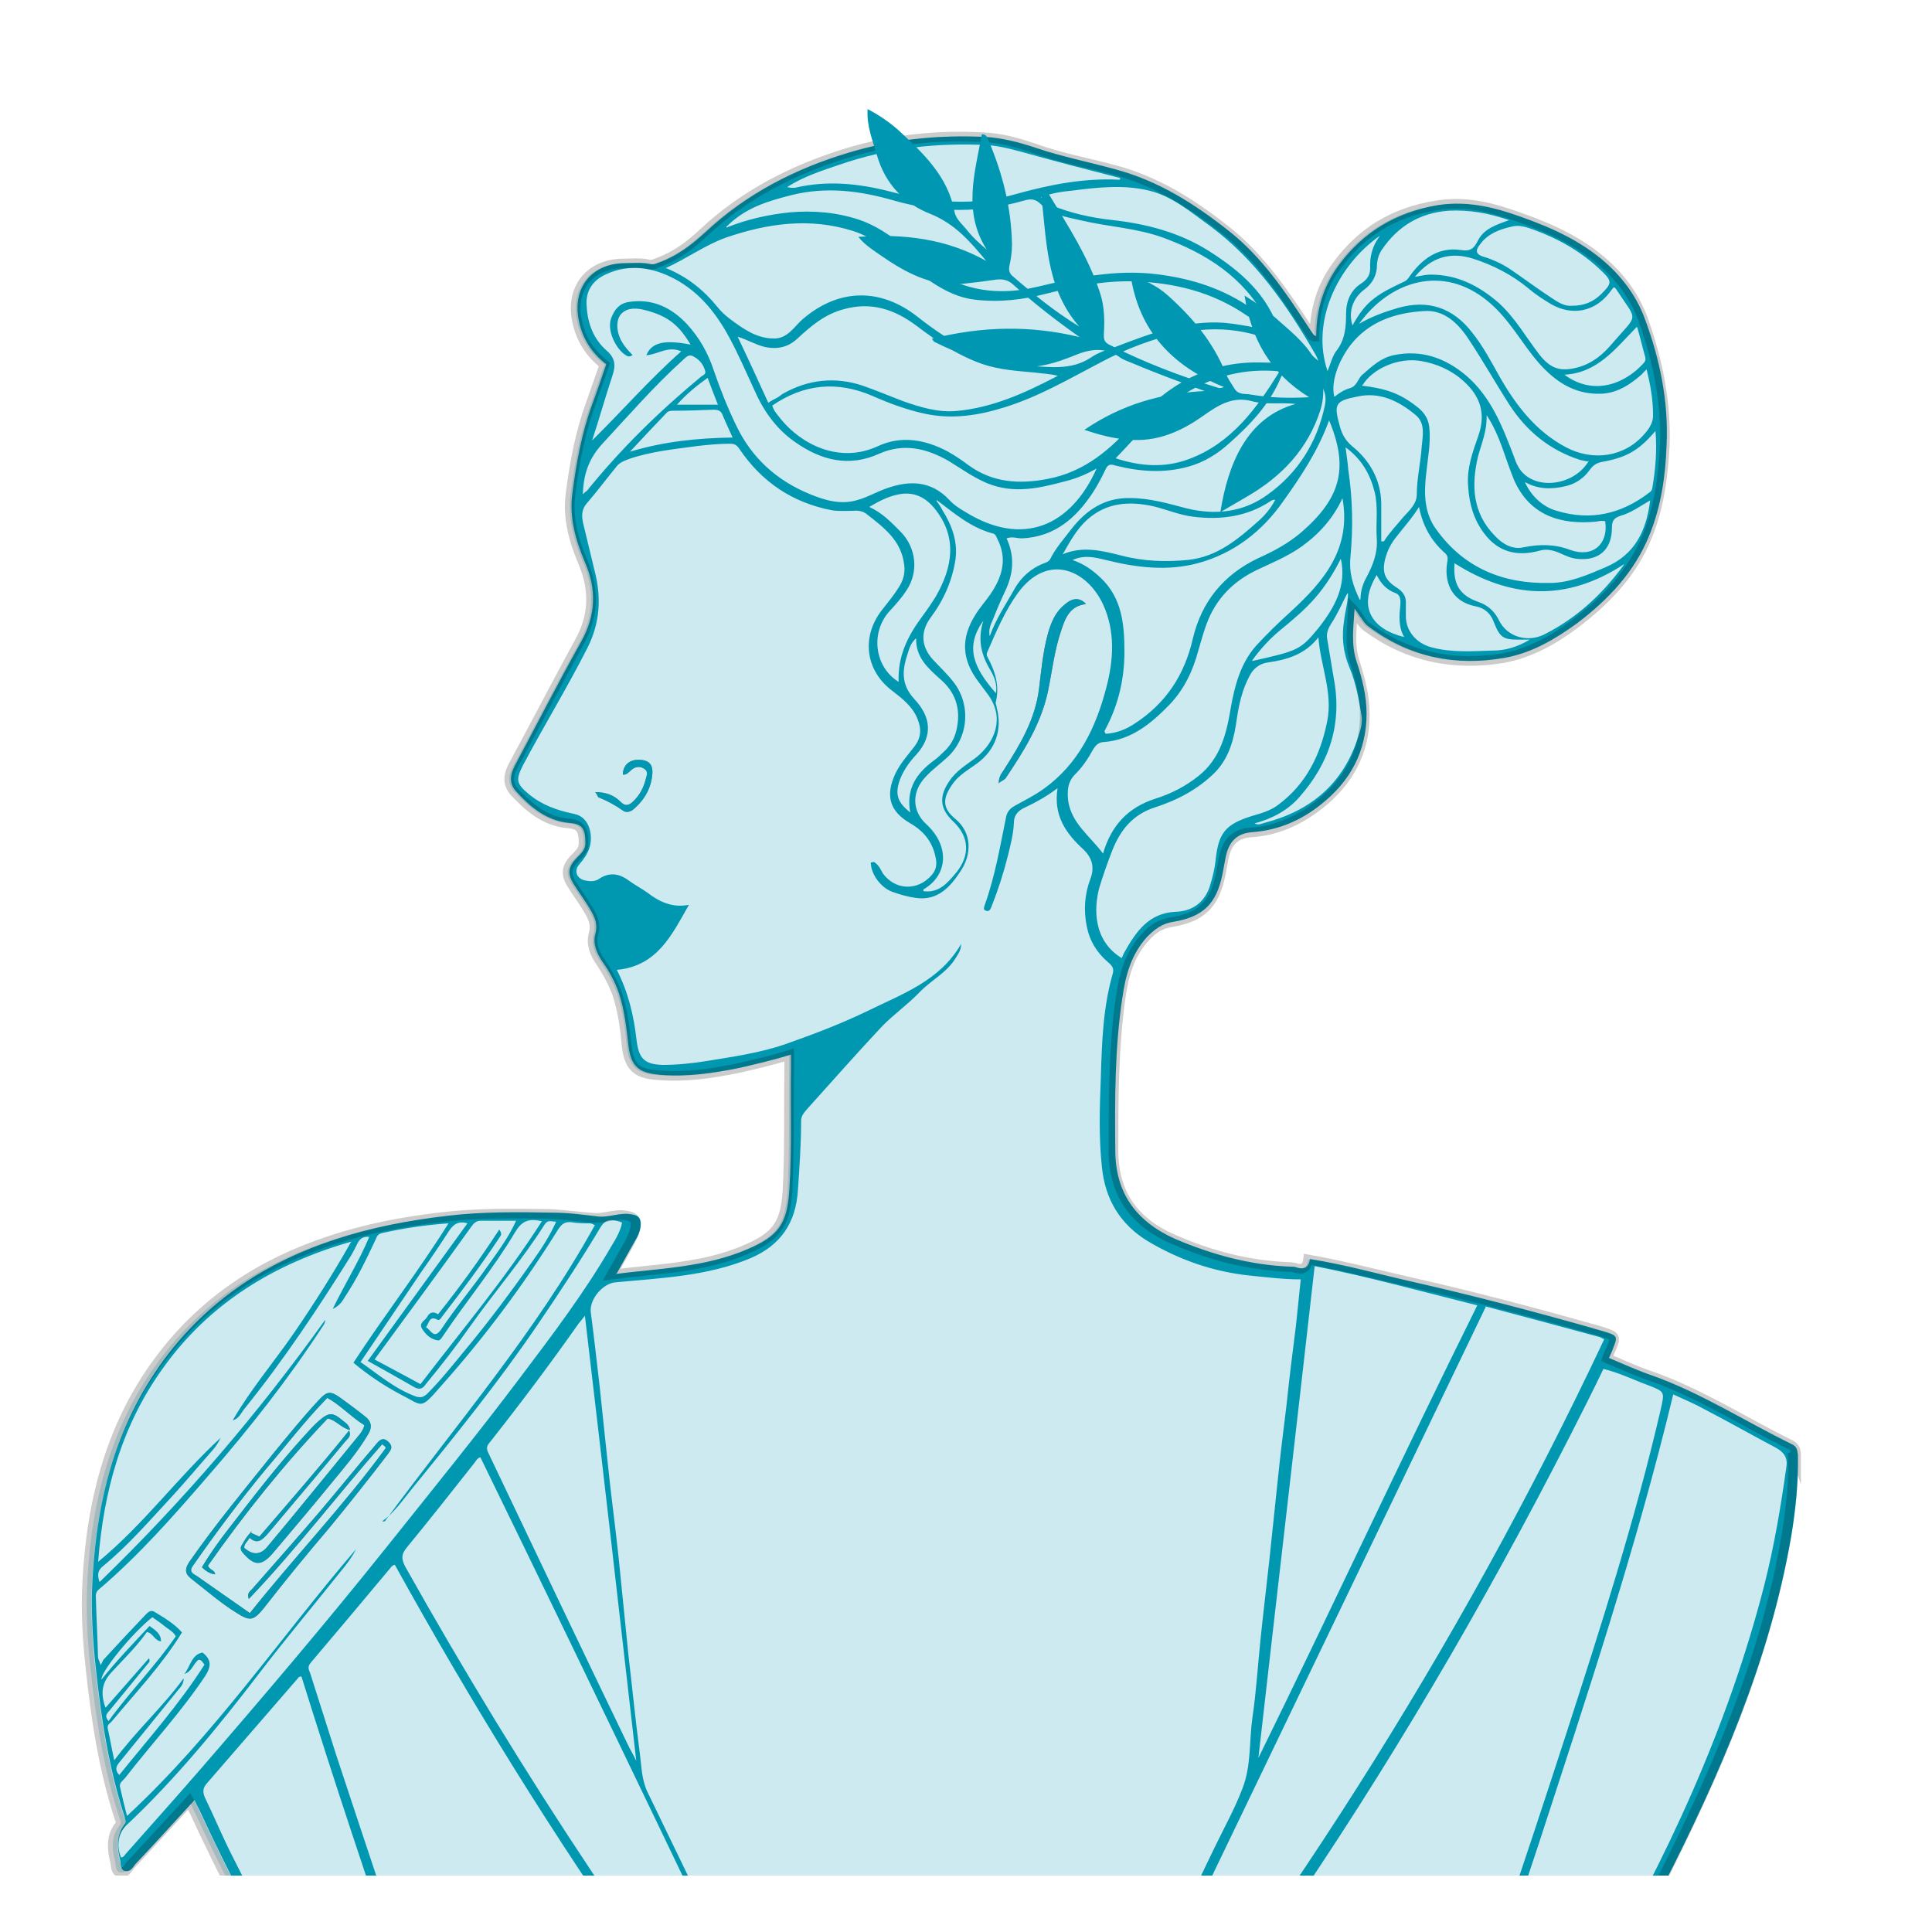 <?xml version="1.0" encoding="UTF-8"?>
<svg id="OBJECTS" xmlns="http://www.w3.org/2000/svg" xmlns:xlink="http://www.w3.org/1999/xlink" viewBox="0 0 150 150">
  <defs>
    <style>
      .cls-1 {
        fill: #8e7a64;
      }

      .cls-2 {
        fill: none;
      }

      .cls-3 {
        isolation: isolate;
        opacity: .2;
        stroke: #000;
        stroke-miterlimit: 10;
        stroke-width: .75px;
      }

      .cls-3, .cls-4 {
        fill: #0097b2;
      }

      .cls-5 {
        clip-path: url(#clippath);
      }
    </style>
    <clipPath id="clippath">
      <rect class="cls-2" x="3.17" y="4.38" width="140.46" height="141.24"/>
    </clipPath>
  </defs>
  <g class="cls-5">
    <g>
      <path class="cls-4" d="M47.63,98.93c3.56-.46,7.09-.51,10.43-1.95,2.38-1.02,3.05-1.95,3.22-4.54.21-3.14.08-6.32.13-9.46v-1.1c-1.36.42-2.67.72-3.95,1.02-2.04.42-4.12.72-6.2.55-1.44-.13-2.25-.46-2.46-2.21-.17-1.4-.3-2.8-.76-4.16-.3-.89-.76-1.7-1.27-2.42-.46-.68-.76-1.4-.55-2.16.25-.89-.17-1.53-.59-2.21-.34-.55-.72-1.06-1.06-1.61-.55-.85-.46-1.4.25-2.12.3-.3.63-.59.63-1.1,0-1.15-.25-1.49-1.27-1.57-1.74-.17-3.01-1.23-4.12-2.46-.55-.63-.46-1.27-.08-2,1.7-3.18,3.35-6.41,5.13-9.59,1.15-2.04,1.23-4.08.3-6.2-.72-1.7-1.23-3.48-.97-5.34.3-2.33.72-4.67,1.53-6.88.38-1.02.72-2.04,1.1-3.14-1.1-.85-1.83-1.95-2.12-3.35-.55-2.5.93-4.46,3.52-4.5.68,0,1.4-.08,2.08.08.25.04.46-.08.72-.17,1.36-.51,2.46-1.36,3.52-2.33,3.18-2.97,6.96-4.92,11.08-6.15,3.48-1.06,7.04-1.4,10.65-1.23,1.32.08,2.63.42,3.91.85,2,.68,4.12,1.1,6.15,1.66,3.35.89,6.15,2.67,8.83,4.79,2.59,2.04,4.37,4.71,6.15,7.42.13.21.3.46.46.68,0,0,.08,0,.17.08,0-2.04.55-3.86,1.74-5.51,1.91-2.59,4.46-4.12,7.68-4.67,1.91-.3,3.73,0,5.56.59,2.55.85,5.01,1.83,7.13,3.56,1.53,1.27,2.71,2.8,3.39,4.63,1.19,3.18,1.87,6.49,1.7,9.89-.08,2.33-.42,4.71-1.32,6.92-1.15,2.88-3.22,5.05-5.64,6.88-1.7,1.23-3.48,2.29-5.6,2.67-3.82.68-7.38-.04-10.56-2.42-.25-.17-.42-.42-.59-.68-.17-.21-.3-.46-.51-.72-.08,1.4-.3,2.76.17,4.16.42,1.27.76,2.63.76,3.99,0,2.93-1.27,5.26-3.52,7.04-1.53,1.23-3.26,2-5.3,2.16-1.23.08-1.87.72-2.12,1.95-.08.42-.17.89-.25,1.32-.46,2.29-1.49,3.31-3.78,3.69-.89.13-1.49.59-2.08,1.19-1.23,1.36-1.66,2.97-1.91,4.71-.59,3.91-.59,7.85-.55,11.84,0,3.26,1.57,5.51,4.63,6.88,2.88,1.23,5.85,2.04,8.96,2.16.13,0,.3,0,.42.04.59.21,1.02.08,1.1-.63,2.67.42,5.26,1.15,7.85,1.74,4.71,1.06,9.38,2.29,14.05,3.61.38.13.76.21,1.15.34.8.25.85.38.51,1.19-.08.25-.21.51-.34.8,1.1.46,2.21.97,3.35,1.36,3.82,1.36,7.21,3.56,10.86,5.34.38.17.42.46.46.85.04,2.08-.17,4.16-.51,6.24-1.66,9.67-5.56,18.59-9.97,27.24-6.07,11.92-13.49,23-22.1,33.27-6.41,7.64-13.28,14.81-21.3,20.79-3.48,2.59-7.13,4.96-11.12,6.79-.59.25-1.1.3-1.7,0-4.63-2.12-8.83-4.96-12.81-8.1-5.26-4.16-10.01-8.78-14.51-13.71-5.18-5.68-10.01-11.63-14.43-17.95-5.98-8.57-11.29-17.52-15.66-27.03-.13-.25-.25-.46-.38-.76-1.57,1.7-3.05,3.35-4.58,4.96-.21.25-.38.63-.8.55-.38-.08-.34-.51-.38-.8-.25-.97-.34-1.95.34-2.84.17-.21,0-.38,0-.55-1.23-3.78-1.83-7.68-2.25-11.63-.25-2.29-.38-4.58-.25-6.83.34-6.37,1.91-12.35,5.9-17.52,3.35-4.33,7.76-7.17,12.94-8.87,2.8-.93,5.73-1.49,8.66-1.83,2.76-.34,5.56-.3,8.32-.25,1.15,0,2.33.17,3.48.3.85.08,1.66-.34,2.55-.17.55.08.72.3.72.76s-.21.93-.46,1.32c-.46.8-.93,1.66-1.4,2.5l-.21.08-.04.02ZM67.87,66.93c.38.25.51.59.68.89.97,1.32,2.71,1.36,3.78.13.3-.34.42-.72.34-1.23-.21-1.27-.89-2.16-2-2.8-1.61-.93-1.95-2.16-1.15-3.86.38-.8.97-1.44,1.49-2.12.51-.68.55-1.36.21-2.16-.38-.93-1.15-1.53-1.91-2.12-2.12-1.57-2.46-4.2-.85-6.28.46-.59.93-1.15,1.32-1.78.34-.51.51-1.1.42-1.74-.21-1.91-1.61-2.93-2.97-3.99-.3-.21-.68-.25-1.06-.21-.51,0-1.06.04-1.57-.04-3.09-.59-5.47-2.21-7.21-4.79-.21-.3-.38-.38-.72-.38-.8,0-1.66.08-2.46.17-1.83.25-3.65.42-5.39,1.02-.34.13-.68.25-.93.55-.76.93-1.49,1.91-2.29,2.84-.42.46-.46.93-.34,1.53.3,1.23.59,2.46.89,3.69.55,2.08.46,4.08-.55,6.07-1.57,3.09-3.39,6.07-5.01,9.12-.55,1.1-.51,1.4.46,2.21,1.02.85,2.21,1.27,3.48,1.53.68.13,1.1.59,1.27,1.27.25,1.06-.13,1.87-.8,2.63-.46.51-.25,1.1.38,1.27.38.08.8.13,1.15-.13.85-.55,1.61-.38,2.38.21.42.3.89.55,1.32.85.93.72,1.95,1.23,3.26.97-1.32,2.29-2.42,4.75-5.6,5.05.89,1.74,1.32,3.56,1.53,5.43.17,1.44.59,1.91,2.04,1.95,1.15,0,2.29-.13,3.39-.3,2.08-.34,4.16-.63,6.15-1.32,2.16-.76,4.29-1.57,6.32-2.55,2.67-1.32,5.64-2.33,7.3-5.22,0,.51-.25.8-.46,1.15-.68,1.1-1.87,1.66-2.76,2.59-.93.97-2.04,1.74-2.97,2.71-1.95,2.08-3.86,4.25-5.77,6.37-.21.25-.46.51-.46.89,0,1.83-.13,3.61-.25,5.43-.17,2.5-1.32,4.25-3.69,5.26-3.35,1.4-6.92,1.53-10.48,1.87-.97.08-2.04,1.32-1.91,2.33.25,1.91.46,3.78.68,5.68.21,2,.42,3.99.63,5.98.25,2.46.59,4.92.85,7.38.25,2.5.51,5.01.76,7.55.3,2.55.55,5.13.89,7.68.13.97.13,2,.59,2.97,4.75,9.8,9.46,19.6,14.17,29.36,1.19,2.42,2.12,4.96,4.12,6.92,1.66,1.61,3.18,3.44,4.79,5.22,1.7-1.87,3.35-3.65,4.96-5.47.59-.68,1.32-1.32,1.74-2.12.72-1.23,1.23-2.59,1.87-3.86,4.16-8.61,8.27-17.23,12.43-25.84.72-1.49,1.53-2.93,2.12-4.5.68-1.74.51-3.61.76-5.43.3-2,.42-4.03.63-6.07s.46-4.08.68-6.11c.21-2,.42-3.99.63-5.98.21-2.08.46-4.12.72-6.2.21-2.04.46-4.03.72-6.07.13-1.19.25-2.42.38-3.65-1.4,0-2.67-.17-3.99-.3-2.84-.3-5.47-1.23-7.89-2.67-2.16-1.32-3.31-3.26-3.56-5.77-.25-2.33-.17-4.67-.08-7,.08-2.67.17-5.39.93-8.02.08-.34,0-.51-.25-.76-.76-.63-1.36-1.4-1.66-2.42-.38-1.4-.34-2.8.17-4.16.34-.89.13-1.61-.51-2.25-1.4-1.27-2.38-2.67-2.04-4.79-.89.68-1.78,1.15-2.67,1.57-.46.25-.72.59-.72,1.1-.04.89-.25,1.7-.46,2.55-.34,1.36-.76,2.67-1.27,3.95-.08.21-.17.46-.46.34-.21-.08-.13-.25-.08-.42.8-2.21,1.19-4.54,1.66-6.83.08-.42.3-.68.68-.89.76-.42,1.53-.8,2.25-1.32,2.67-1.91,4.03-4.71,4.84-7.8.59-2.21.72-4.46-.25-6.54-1.23-2.63-4.25-4.03-6.58-.89-1.02,1.4-1.7,3.01-2.38,4.58-.08.17-.08.3,0,.42.59,1.1.97,2.25.63,3.56,0,.08.08.21.08.34.46,1.74-.08,3.31-1.53,4.37-.63.46-1.32.85-1.78,1.44-.93,1.23-.93,2,.08,2.84,1.36,1.1,1.27,2.8.46,4.03-.8,1.23-1.78,2.38-3.52,2.12-.59-.08-1.19-.25-1.78-.46-.89-.3-1.7-1.36-1.7-2.29l.25-.04v-.02ZM57.09,195.67c4.92,4.2,9.97,8.02,15.7,10.86.55.25.97.25,1.49,0,6.2-3.09,11.67-7.3,16.85-11.84,4.54-4.03,8.78-8.4,12.77-12.94.72-.8,1.53-1.57,1.95-2.59,1.66-3.99,3.18-8.06,4.67-12.13,3.91-10.78,7.59-21.64,11.12-32.54,2.67-8.27,5.34-16.59,7.3-25.07.3-1.36.34-1.36-.97-1.87-1.15-.42-2.25-.97-3.48-1.27-.42.89-.85,1.74-1.27,2.59-6.66,13.28-14.05,26.14-22.36,38.44-8.4,12.43-17.52,24.31-27.92,35.13-2.59,2.71-5.34,5.3-8.19,7.72-2.38,2.04-4.88,3.91-7.59,5.64l-.04-.13h0ZM30.57,121.5c-.08.08-.13.08-.17.13-2.08,2.5-4.2,5.01-6.28,7.47-.25.3-.17.51-.04.8.68,2.12,1.36,4.29,2.04,6.41,4.58,13.83,9.12,27.66,14.51,41.2.34.85.59,1.78,1.23,2.55.93,1.1,1.87,2.21,2.84,3.26,3.56,4.03,7.38,7.8,11.37,11.42.42.38.68.34,1.15.04,4.33-2.84,8.19-6.24,11.92-9.76,1.32-1.27,2.59-2.59,3.91-3.86-16.72-18.12-30.51-38.19-42.39-59.66h-.09ZM29.85,118.15c5.56-7.55,11.75-14.72,16.34-23.04-.17-.04-.25-.13-.38-.13-.46,0-.93,0-1.4-.08-.55-.08-.8.13-1.1.59-2.67,4.29-5.68,8.32-9.04,12.09-1.7,1.95-1.4,1.57-3.18.68-1.27-.68-2.5-1.49-3.65-2.46,2.38-3.65,5.05-7.09,7.38-10.82-1.83.13-3.48.38-5.18.76-.3.08-.38.25-.46.46-.72,1.53-1.44,3.05-2.38,4.46-.21.34-.38.68-.97.97.97-2,2.04-3.69,2.84-5.6-.46-.04-.72.13-.89.46s-.34.68-.51.97c-2.55,4.08-5.22,8.1-8.23,11.84-.3.34-.46.85-.97.97,1.4-2.42,3.22-4.54,4.79-6.83,1.57-2.29,3.05-4.63,4.41-7.04-5.94,1.7-10.99,4.75-14.6,9.8-3.22,4.46-4.63,9.55-5.05,15.06,3.56-2.93,6.2-6.58,9.51-9.63-.17.38-.38.68-.63.97-1.02,1.15-2,2.33-3.05,3.48-1.78,1.91-3.48,3.91-5.51,5.56-.38.34-.38.68-.21,1.19,6.49-6.28,12.3-13.07,17.52-20.36,0,.25-.13.42-.25.59-2.63,4.03-5.6,7.8-8.78,11.46-2.67,3.09-5.39,6.2-8.53,8.87-.17.13-.25.3-.25.51.04,1.57.13,3.18.17,4.75,0,.13.08.25.21.63.13-.25.17-.38.25-.46,1.06-1.15,2.12-2.29,3.22-3.44.17-.17.38-.42.68-.25.76.46,1.57.93,2.16,1.61-1.57,2.55-3.56,4.63-5.43,6.88-.13.17-.38.25-.34.55.17.76.3,1.53.51,2.5,1.74-2.33,3.78-4.16,5.39-6.37,0,.38-.17.63-.38.85-1.49,1.83-2.93,3.61-4.41,5.43-.25.34-.72.68-.21,1.23,2.29-2.84,4.67-5.51,6.62-8.57-.13-.13-.21-.38-.46-.38-.42.3-.51.93-1.1,1.1.46-.59.55-1.49,1.4-1.66.72.55.68,1.1.21,1.83-1.87,2.8-4.16,5.26-6.2,7.89-.17.21-.46.38-.42.68.17.76.34,1.49.55,2.29,6.79-6.28,11.88-13.83,17.78-20.71-.21.42-.46.8-.76,1.19-2.25,2.84-4.58,5.6-6.79,8.49-3.18,4.16-6.49,8.19-10.27,11.75-.63.59-.8,1.61-.42,2.5.17,0,.25-.13.34-.25,1.91-2.16,3.82-4.29,5.73-6.49,4.92-5.68,9.8-11.42,14.51-17.31,3.52-4.41,7.04-8.74,10.43-13.24,2.5-3.31,5.01-6.62,7.09-10.22.34-.55.68-1.15.8-1.78-.85-.34-1.32-.21-1.66.34-1.57,2.63-3.26,5.18-4.96,7.68-3.01,4.41-6.37,8.57-9.72,12.68-.72.89-1.36,1.83-2.29,2.5h.21v-.02ZM107.03,177.97c.21-.25.46-.51.68-.8,5.85-7.21,11.16-14.85,15.87-22.87,5.77-9.84,10.56-20.15,13.41-31.27.76-3.01,1.27-6.02,1.7-9.12.13-.76-.21-1.19-.85-1.53-1.83-.97-3.65-2-5.51-2.97-.76-.42-1.57-.76-2.42-1.15-2.88,11.97-6.75,23.55-10.52,35.13-3.82,11.63-7.97,23.08-12.39,34.54l.04.04h0ZM115.35,101.47c-11.12,23.12-22.19,46.16-33.27,69.16.08.04.17.08.21.13,16.72-20.58,30.93-42.73,42.26-66.78l-.34-.17c-2.97-.8-5.94-1.61-8.87-2.38v.04h0ZM37.27,113.14c-.21.08-.3.25-.42.42-1.74,2.21-3.48,4.41-5.26,6.58-.42.51-.46.85-.13,1.49,9.08,16.17,19.22,31.57,30.81,46.04.85,1.06,1.74,2.08,2.59,3.14.04,0,.08-.08.17-.08-9.21-19.18-18.37-38.4-27.71-57.54l-.04-.04h0ZM40.03,177.97c-6.02-15.78-11.59-31.69-16.63-47.82-.13.04-.21.04-.21.08-2.38,2.76-4.75,5.47-7.13,8.23-.3.34-.34.63-.17,1.06.76,1.57,1.44,3.22,2.25,4.79,5.18,10.39,11.37,20.15,18.46,29.32,1.15,1.49,2.29,2.88,3.44,4.37v-.04ZM114.71,101.35c-4.25-1.06-8.4-2.21-12.64-3.05-1.44,12.77-2.93,25.5-4.37,38.19,5.73-11.67,11.2-23.47,17.01-35.17v.04ZM51.7,20.81c1.66.68,2.93,1.7,3.99,3.01.3.38.63.68,1.02.97,1.02.76,2.04,1.49,3.39,1.49,1.06,0,1.53-.89,2.21-1.49,2.76-2.38,6.02-2.5,8.96-.17,2.55,2,5.22,3.56,8.53,3.78,1.66.08,3.35.38,4.88-.63.55-.38,1.19-.59,1.83-.8,2.76-1.06,5.51-2.12,8.53-1.91.89.08,1.78.25,2.67.42-.21-.46-.51-.76-.89-.97-2.71-1.87-5.73-2.59-8.96-2.67-2.25-.04-4.5.42-6.66.97-1.78.46-3.61.68-5.47.46-1.95-.21-3.48-1.4-5.01-2.5-1.44-1.06-2.76-2.29-4.5-2.84-3.35-1.06-6.62-.59-9.84.51-1.66.59-3.09,1.66-4.79,2.42l.13-.04h0ZM59.98,31.55c.13.42.42.68.63.97,1.57,1.95,4.54,3.52,7.55,2.12,1.83-.85,3.69-.51,5.43.42.55.3,1.1.68,1.61,1.06,1.87,1.36,3.95,1.49,6.15,1.06,2.88-.55,4.88-2.29,6.75-4.41,2.5-2.88,5.64-4.67,9.59-4.63,1.36,0,2.67.08,4.08.3-.17-.17-.3-.34-.42-.46-.08-.08-.21-.21-.34-.3-2.8-1.91-5.85-2.5-9.12-1.87-2.29.42-4.46,1.27-6.54,2.38-2.42,1.27-4.75,2.63-7.38,3.44-2,.63-4.03.93-6.07.51-1.44-.3-2.8-.8-4.16-1.4-2.76-1.19-5.34-.93-7.8.76l.04.04h-.01ZM87.05,74.44c.13-.21.17-.38.25-.51.89-1.57,1.87-3.05,3.99-3.14,1.23-.04,2.21-.68,2.63-1.95.21-.68.38-1.32.46-2.04.21-2.12.76-2.8,2.8-3.44.72-.21,1.49-.42,2.08-.89,2.16-1.61,3.26-3.86,3.78-6.45.46-2.25-.51-4.29-.68-6.54-1.02,1.32-2.42,1.74-3.91,1.95-.63.08-1.15.46-1.44,1.06-.55,1.02-.8,2.12-.97,3.22-.21,1.57-.55,3.05-1.7,4.25-1.32,1.32-2.93,2.16-4.63,2.71-1.74.55-2.71,1.74-3.35,3.35-.38.97-.72,1.95-1.02,2.93-.42,1.61-.46,4.08,1.74,5.43l-.04.04h.01ZM53.74,26.97c-.97-1.7-1.83-2.42-3.61-2.88-.63-.17-1.36-.25-1.87.25-.46.46-.42,1.4,0,2.16.21.38.51.72.85,1.06-.21.17-.38.13-.55,0-.68-.42-1.49-1.87-1.1-2.88.25-.63.59-1.1,1.32-1.23,1.87-.3,3.35.42,4.58,1.74.93,1.02,1.61,2.21,2.04,3.52.51,1.49,1.1,2.97,1.78,4.37,1.19,2.46,3.09,4.2,5.64,5.26,1.23.51,2.5.89,3.82.46.76-.21,1.44-.63,2.21-.89,1.78-.63,3.44-.59,4.84.89.34.38.8.68,1.23.93,4.5,2.8,8.23,1.1,10.22-3.35-.76.42-1.53.76-2.38.97-2.04.55-4.03,1.02-6.11.17-1.1-.46-2.04-1.15-3.01-1.74-1.7-.97-3.48-1.4-5.39-.55-2.33,1.06-4.5.51-6.49-.89-1.49-1.02-2.5-2.46-3.22-4.12-.63-1.36-1.23-2.76-1.95-4.08-1.02-1.87-2.29-3.44-4.16-4.46-1.74-.93-3.56-1.23-5.39-.38-1.02.46-1.61,1.32-1.49,2.5.08,1.36.55,2.55,1.57,3.44.68.59.68,1.19.42,1.95-.55,1.66-1.02,3.35-1.57,5.01,2.33-2.29,4.46-4.75,6.92-6.92-1.02-.46-1.83.25-2.71.3.42-1.02,1.44-1.23,3.56-.8v.17h0ZM45.42,102.15c-.25.3-.38.46-.51.63-2.21,3.14-4.54,6.24-6.92,9.25-.3.34-.17.59,0,.93,3.56,7.47,7.13,14.98,10.73,22.44.17.38.42.76.68,1.32-1.32-11.63-2.63-23.04-3.99-34.58h0ZM104.27,38.59c-.72,1.61-1.83,2.84-3.18,3.82-1.06.76-2.29,1.27-3.48,1.83-1.87.89-3.22,2.25-3.95,4.25-.25.68-.42,1.36-.63,2.04-.42,1.57-1.1,3.01-2.25,4.2-1.4,1.44-2.93,2.71-5.05,2.88-.42,0-.68.25-.89.63-.38.68-.8,1.32-1.36,1.87-.59.59-.63,1.27-.55,2.04.25,1.78,1.7,2.76,2.71,4.12.63-2.16,1.91-3.56,4.03-4.25,1.23-.38,2.38-.97,3.39-1.78,1.7-1.36,2.16-3.26,2.5-5.3.3-1.7.76-3.44,1.95-4.79.85-.93,1.78-1.83,2.71-2.67,2.59-2.38,4.75-4.92,3.99-8.91l.04.04h.01ZM56.37,17.68c1.7-.68,3.31-1.02,4.92-1.19,1.87-.17,3.73,0,5.47.59,1.66.59,3.01,1.66,4.29,2.8,2.76,2.46,5.85,3.26,9.51,2.38,3.01-.72,6.07-1.36,9.25-.97,2.76.34,5.26,1.15,7.51,2.76.51.38.72.97,1.36,1.53-.21-.38-.3-.59-.38-.8-1.74-3.26-4.63-5.09-7.97-6.32-2.08-.76-4.29-.85-6.45-1.36-1.06-.25-2.25-.42-3.05-1.23-.42-.42-.76-.46-1.32-.3-3.35.97-6.75.97-10.1,0-2.63-.76-5.26-1.1-7.97-.42-1.78.46-3.52.93-5.05,2.46v.08h0ZM103.17,32.69c-.85,2.33-2.16,4.29-3.52,6.2-1.66,2.38-3.86,4.08-6.66,4.84-2.38.63-4.75.34-7.13-.25-.85-.21-1.66-.42-2.59,0,.89.3,1.57.8,2.16,1.36,1.7,1.57,1.87,3.69,1.87,5.77s-.46,4.08-1.44,5.94c-.04.13-.21.21,0,.42.8-.04,1.57-.34,2.25-.8,2.42-1.57,3.86-3.78,4.5-6.58.68-2.88,2.38-4.96,5.05-6.24,1.23-.55,2.42-1.19,3.44-2.08,3.05-2.67,3.61-5.01,2.08-8.66v.08h0ZM82.13,29.18c-.63-.17-1.19-.17-1.74-.25-1.4-.13-2.8-.21-4.16-.68-1.91-.68-3.52-1.78-5.09-2.97-1.7-1.27-3.52-1.87-5.64-1.27-1.44.38-2.5,1.27-3.56,2.25-.72.68-1.53.89-2.55.68-.72-.17-1.32-.55-2.12-.8.85,1.78,1.61,3.44,2.38,5.13.25-.17.42-.25.59-.34.17-.08.34-.21.51-.34,2-1.15,4.12-1.36,6.28-.63,1.06.38,2.08.8,3.09,1.19,1.32.46,2.71.89,4.12.76,2.8-.25,5.26-1.36,7.85-2.71h.04ZM76.82,49.45c.51-1.44,1.32-2.59,2-3.82.51-.85,1.23-1.49,2.16-1.87.21-.08.42-.13.55-.34.42-.85,1.06-1.57,1.61-2.29,1.15-1.49,2.59-2.5,4.58-2.46,1.53,0,2.97.42,4.41.8,2.25.55,4.41.3,6.28-1.06,2.38-1.7,3.86-4.08,4.46-6.96.21-1.06-.34-1.95-1.4-2.21-.42-.13-.8-.17-1.23-.3s-.63,0-.8.38c-.85,2.04-2.33,3.61-3.95,5.05-.93.85-2,1.53-3.26,1.87-1.87.51-3.73.38-5.56-.08-.3-.08-.59-.21-.8.21-.3.63-.63,1.27-1.02,1.87-1.32,2-2.97,3.44-5.51,3.56-.38,0-.76-.17-1.19,0,.63,1.36.55,2.67-.08,4.03-.34.72-.68,1.49-.97,2.25-.17.38-.38.8-.25,1.36h-.01ZM105.71,29.94c1.83.21,2.93.59,4.16,1.53.59.42,1.02.93,1.1,1.7.13,1.23-.13,2.46-.25,3.69-.17,1.49-.13,2.97.76,4.2,2.16,3.05,5.26,4.29,8.87,4.2,1.49,0,2.93-.63,4.33-1.23,2.25-.97,3.14-2.8,3.44-5.18-.8.46-1.49.97-2.29,1.19-.51.17-.68.38-.68.93,0,1.7-1.02,2.59-2.67,2.42-.51-.04-.93-.25-1.4-.46-.51-.21-1.02-.34-1.57-.17-1.7.46-3.18.13-4.29-1.36-.8-1.06-1.15-2.29-1.23-3.61-.13-1.4.34-2.67.8-3.99.59-1.7.13-3.05-1.15-4.2-.93-.85-2.08-1.36-3.31-1.57-1.7-.3-3.73.55-4.54,1.87l-.08.04h0ZM127.91,28.62c-.21.17-.34.34-.46.46-.97.85-2.04,1.53-3.39,1.49-1.87,0-3.31-.97-4.5-2.29-1.4-1.57-2.33-3.48-4.03-4.88-3.52-2.93-7.64-1.57-10.01,1.74,1.02-.59,2-.93,3.01-1.23,2.38-.68,4.29,0,5.77,1.91.85,1.06,1.49,2.29,2.16,3.48,1.27,2.21,2.8,4.2,5.13,5.43,2.08,1.1,4.54.76,6.07-1.02.38-.42.72-.93.68-1.53,0-1.19-.21-2.33-.51-3.56h.08ZM72.71,38.89c.17.25.34.46.46.72.72,1.15,1.19,2.38,1.02,3.78-.25,1.7-.93,3.22-1.95,4.58-.8,1.1-.72,2.25.21,3.26.51.55,1.06,1.06,1.53,1.66,1.44,1.78,1.23,4.37-.42,5.9-.55.51-1.19.97-1.7,1.53-1.1,1.15-1.06,2.67.08,3.69,1.78,1.66,1.7,3.91-.25,5.05v.13c1.23.17,1.91-.68,2.55-1.44,1.1-1.36,1.02-2.8-.25-3.99-1.02-.97-1.1-1.91-.3-3.09.55-.85,1.4-1.32,2.16-1.91,1.4-1.15,2.16-3.01.89-4.79-.25-.34-.51-.68-.76-1.02-1.32-1.74-1.4-3.39-.25-5.22.34-.55.76-1.02,1.15-1.57.93-1.36,1.36-2.76.55-4.33-.08-.17-.13-.38-.38-.42-1.7-.46-2.97-1.57-4.33-2.59v.08h0ZM61.12,14.54c.17,0,.21.04.3.04h.3c2.5-.59,4.96-.34,7.42.3,3.26.85,6.49,1.15,9.8.17,2.59-.72,5.22-1.23,7.89-1.1.04,0,.17.04.13-.13-2.29-.59-4.63-1.19-6.92-1.83-1.1-.3-2.21-.63-3.31-.72-3.95-.21-7.8.21-11.59,1.53-1.36.46-2.71.89-3.99,1.7l-.04.04h0ZM123.28,35.83c-.25-.04-.42-.08-.63-.13-2.33-.76-4.12-2.21-5.47-4.29-1.06-1.66-2.04-3.39-3.14-5.05-.8-1.23-1.91-2.33-3.48-2.21-2.21.13-4.29.8-5.73,2.67-.93,1.23-1.53,2.88-1.23,3.99.38-.3.76-.55,1.23-.68.55-.17.59-.76.97-1.06.72-.63,1.4-1.27,2.38-1.49,2.16-.46,4.03.21,5.64,1.57,1.95,1.66,2.84,3.99,3.73,6.32.17.51.38.97.76,1.32,1.36,1.27,4.03.76,5.05-1.02l-.08.04h-.01ZM32.65,107.46c3.18-4.16,6.54-8.14,9.42-12.64-1.06-.25-1.57,0-2.08.85-1.66,2.8-3.78,5.34-5.6,8.06-.08.13-.21.34-.38.34-.55-.08-.93-.42-1.23-.89s.21-.63.38-.93c.21-.42.55-.42.85-.21,1.7-2.12,3.26-4.29,4.75-6.58.25.34.13.46.04.59-1.4,2.12-2.93,4.16-4.5,6.2-.08.13-.21.3-.34.21-.63-.34-.63.25-.89.59.38.17.59.97,1.15.21,1.1-1.66,2.38-3.18,3.52-4.79.8-1.15,1.7-2.29,2.33-3.69h-2.76c-.34,0-.55.21-.72.46-2.46,3.44-4.96,6.83-7.51,10.31,1.19.63,2.38,1.27,3.56,1.91h.01ZM109.87,21.49c.46-.08.85-.17,1.19-.17,2.08,0,3.73.85,5.26,2.16,1.32,1.19,2.16,2.71,3.22,4.08.85,1.06,1.61,1.32,2.93.97,1.15-.3,2-1.02,2.71-1.87,2.04-2.38,2-1.61.3-4.2,0-.04-.08-.08-.17-.17-.13.13-.21.25-.34.42-1.15,1.49-2.88,1.83-4.5.93-.63-.38-1.23-.76-1.78-1.23-1.27-1.06-2.76-1.83-4.33-2.33-1.74-.55-3.22-.13-4.5,1.4h0ZM110.17,39.36c-.55.89-1.15,1.53-1.7,2.25-.38.46-.68.97-.85,1.53-.38,1.19-.17,1.87.85,2.5.46.3.72.68.68,1.23v.97c0,1.19.85,2.12,2,2.42,1.57.42,3.14.3,4.75.25.93,0,1.87-.25,2.88-.85h-.89c-1.19,0-1.44-.17-1.91-1.36-.25-.68-.72-1.1-1.44-1.23-1.87-.38-2.46-1.91-2.16-3.52.04-.25,0-.42-.17-.59-1.06-.93-1.74-2.08-2.04-3.61h0ZM82.47,43.05c1.57-.68,3.05-.3,4.58.08,1.74.46,3.48.51,5.22.34,2.25-.25,3.86-1.61,5.47-3.05.51-.46.93-.97,1.27-1.61-.08,0-.13-.04-.13,0-.08,0-.13.04-.21.08-1.83,1.23-3.91,1.49-6.02,1.23-1.06-.13-2.04-.55-3.05-.8-1.87-.42-3.65-.34-5.18,1.02-.85.76-1.36,1.74-1.95,2.76v-.04h0ZM86.62,35.58c1.91.63,3.78.76,5.64.08,3.35-1.23,5.3-3.95,7.09-6.83-2.67-.25-5.05.34-7.3,1.7-2.16,1.32-3.65,3.22-5.43,5.05ZM102.41,28.2c-.08-.25-.17-.51-.3-.72-2.16-3.73-4.58-7.26-8.1-9.89-1.53-1.1-3.01-2.38-4.84-2.8-1.91-.46-3.91-.25-5.85,0-.85.08-1.7.21-2.5.51.21.34.51.51.8.63,1.53.63,3.09.97,4.71,1.15,2.71.3,5.26.97,7.55,2.42,2.46,1.57,4.58,3.39,5.47,6.32.08.25.3.3.51.38.97.51,1.83,1.19,2.63,1.95l-.08.04h0ZM107.24,42.03h.21c.42-.68.97-1.23,1.49-1.87.46-.51,1.06-1.02,1.06-1.78,0-1.23.3-2.46.38-3.69.08-.85.3-1.83-.46-2.46-1.32-1.1-2.8-1.83-4.54-1.44-1.74.34-1.83.59-1.36,2.29.17.63.42,1.1.97,1.57,1.36,1.1,2.21,2.59,2.25,4.41v2.97h0ZM67.49,39.36c1.02.46,1.7,1.19,2.42,1.91,1.23,1.23,1.44,3.14.46,4.58-.38.59-.89,1.15-1.36,1.66-1.44,1.66-1.1,4.29.76,5.43-.08-1.95.68-3.52,1.78-5.01.38-.51.76-1.06,1.1-1.61,1.32-2.29,1.7-4.63-.08-6.83-.82-1.02-1.83-1.37-3.01-1.06-.72.17-1.36.51-2.08.93h0ZM124.59,40.46c-.25-.04-.46,0-.68.04-2.67.25-5.13-.42-6.37-3.26-.34-.85-.63-1.7-.93-2.55-.3-.8-.63-1.61-1.19-2.46.04,1.27-.42,2.25-.68,3.26-.51,2.21-.42,4.33,1.32,6.11.59.63,1.36,1.1,2.25.89,1.23-.25,2.42-.25,3.61.21,1.74.63,2.97-.46,2.71-2.21l-.04-.04h0ZM122.05,23.74c.93,0,1.66-.3,2.29-.93.8-.8.85-.97,0-1.78-1.49-1.44-3.26-2.46-5.22-3.18-.59-.21-1.15-.42-1.78-.25-.93.21-1.83.55-2.42,1.36-.34.42-.42.76.25.97.72.21,1.44.55,2.08.97,1.06.72,2.08,1.49,3.18,2.21.51.34,1.02.68,1.61.63h0ZM117.13,17.08c-1.61-.55-3.09-.8-4.67-.72-2.21.17-3.91,1.19-5.13,2.97-.25.34-.38.72-.42,1.19,0,.8-.3,1.44-.97,1.95-.93.68-1.27,1.78-.93,2.8.46-.85.97-1.57,1.7-2.12.72-.55,1.57-.93,2.38-1.32.13-.08.21-.17.3-.3.97-1.4,2.25-2.38,4.03-2.12.76.13,1.02-.13,1.32-.72.46-.93,1.4-1.23,2.46-1.61h-.05ZM126.08,43.81c-4.54,2.97-8.87,2.63-13.15-.08-.13,1.61.38,2.5,1.87,3.01.72.25,1.23.72,1.57,1.4.63,1.32,2.25,1.78,3.56,1.1,2.42-1.23,4.41-3.01,6.15-5.39v-.04h0ZM118.4,37.45c.51,1.1,1.4,1.91,2.46,2.21,2.63.8,5.01.25,7.17-1.4.13-.08.21-.17.25-.34.25-1.44.38-2.93.25-4.46-1.27,1.49-2.21,2.04-4.03,2.38-.51.08-.8.25-1.1.68-.46.63-1.1,1.06-1.87,1.23-1.06.25-2.08.25-3.09-.3h-.04ZM104.61,46.06c-.42.8-.76,1.61-1.27,2.38-.21.34-.38.72-.3,1.15.17,1.02.34,2.04.51,3.05.68,3.56-.34,6.62-2.67,9.25-.89,1.02-2.08,1.66-3.48,2.04.34.17.55,0,.76-.04,3.61-.93,6.15-3.05,7.3-6.71.17-.51.34-1.06.25-1.61-.21-1.27-.42-2.5-.93-3.73-.51-1.19-.63-2.42-.42-3.69.08-.72.3-1.4.3-2.08h-.05ZM70.67,63.08c-.34-1.87.51-3.05,1.83-4.03.25-.17.51-.42.72-.63.63-.55.97-1.23,1.1-2.04.25-1.44-.17-2.67-1.32-3.65-.93-.85-1.91-1.66-1.87-3.18-.38.34-.51.72-.63,1.1-.42,1.27-.63,2.42.51,3.65,1.27,1.36,1.44,2.84.13,4.29-.59.63-1.1,1.36-1.36,2.21-.25.93-.08,1.49.85,2.25l.04.04h-.01ZM36.3,94.98c-.72-.21-1.1.08-1.44.59-.68,1.06-1.4,2.12-2.12,3.14-1.57,2.33-3.18,4.71-4.75,7.04,1.4.97,2.67,2.08,4.29,2.67.38.13.59.04.85-.17,1.02-1.02,1.91-2.12,2.84-3.26,1.95-2.33,3.78-4.79,5.51-7.26.63-.89,1.23-1.83,1.7-2.88-.38,0-.63-.17-.89.21-1.74,2.76-3.91,5.26-5.77,7.89-1.1,1.57-2.25,3.05-3.48,4.54-.21.3-.42.42-.8.25-1.19-.68-2.38-1.36-3.69-2.08,2.59-3.56,5.13-7.09,7.72-10.65l.04-.04h0ZM45.25,38.38c.17-.17.21-.21.3-.25,2.67-3.31,5.68-6.24,8.91-8.91.13-.08.34-.17.3-.38-.13-.51-.42-.89-.89-1.15-.42-.25-.63.08-.89.3-2.21,2-4.16,4.25-6.2,6.45-1.06,1.15-1.49,2.38-1.53,3.99v-.04h0ZM105.63,46.53c0-.63.17-1.19.46-1.7.51-.97.89-1.91.8-3.05-.08-1.19.13-2.42-.17-3.61-.34-1.32-.97-2.5-2.25-3.44.08.68.17,1.19.21,1.74.34,2.25.38,4.5.17,6.75-.13,1.27.21,2.29.72,3.35l.04-.04h0ZM8.21,132.57c1.15-1.32,2.25-2.55,3.35-3.82.13.21,0,.34-.08.42-.97,1.19-1.91,2.33-2.88,3.52-.17.25-.59.46-.17.93,1.66-2.29,3.65-4.29,5.22-6.58-.21-.38-.59-.55-.89-.8-.3-.25-.63-.46-.93-.68-1.53,1.19-4.03,4.25-3.95,4.84,1.19-1.49,2.46-2.8,3.73-4.16.46.34.89.59.89,1.19-.51-.04-.59-.63-1.1-.72-.76,1.1-1.78,2.08-2.71,3.09-.8.85-.89,1.66-.51,2.76h.04,0ZM97.23,51.32c3.56-.8,3.73-.85,5.13-2.55,1.27-1.61,2.21-3.31,1.74-5.39-.55,1.1-1.19,2.12-2,3.05s-1.78,1.74-2.71,2.5c-.76.63-1.49,1.4-2.16,2.33v.04h0ZM56.88,33.97c-.3-.68-.55-1.19-.76-1.7-.13-.38-.34-.46-.72-.46-1.06.04-2.12.08-3.18.08-.21,0-.38.04-.51.21-.89.93-1.78,1.87-2.8,2.97,2.67-.8,5.26-1.06,7.97-1.1h0ZM103.08,28.79c.21-.51.34-1.06.63-1.49.72-.89.8-1.87.8-2.97,0-.97.38-1.83,1.19-2.33.46-.3.68-.68.68-1.15-.04-.89.13-1.7.76-2.55-3.39,2.38-5.34,6.75-4.08,10.48h0ZM127.06,25.4c-1.66,1.7-3.05,3.56-5.6,3.69,2.29,1.7,4.71.68,6.11-.85.17-.17.21-.3.17-.51-.21-.72-.38-1.49-.63-2.33h-.04ZM106.9,44.62c-1.57,2.59-.3,4.25,2.12,4.84-.46-.8-.38-1.66-.3-2.46.04-.46,0-.85-.42-.97-.63-.25-1.06-.68-1.4-1.36v-.04h0ZM55.74,31.42c-.3-.76-.55-1.4-.8-2.08-.89.63-1.66,1.27-2.38,2.08h3.18ZM76.35,48.18c-1.44,2.04-.8,3.61.97,5.64.13-.68-.13-1.27-.42-1.78-.72-1.19-1.02-2.38-.55-3.86Z"/>
      <path class="cls-3" d="M139.45,113.01c0-.38-.08-.68-.46-.85-3.61-1.78-7-3.99-10.86-5.34-1.15-.38-2.21-.89-3.35-1.36.13-.34.21-.55.34-.8.34-.8.3-.93-.51-1.19-.38-.13-.76-.25-1.15-.34-4.67-1.32-9.34-2.55-14.05-3.61-2.59-.59-5.18-1.27-7.85-1.74-.08.72-.51.85-1.1.63-.13-.04-.3-.04-.42-.04-3.14-.13-6.07-.89-8.96-2.16-3.05-1.32-4.63-3.56-4.63-6.88,0-3.95,0-7.89.55-11.84.25-1.74.68-3.39,1.91-4.71.55-.63,1.19-1.06,2.08-1.19,2.29-.38,3.31-1.4,3.78-3.69.08-.42.17-.89.25-1.32.25-1.23.89-1.87,2.12-1.95,2-.13,3.73-.93,5.3-2.16,2.25-1.78,3.56-4.12,3.52-7.04,0-1.36-.34-2.67-.76-3.99-.46-1.36-.21-2.76-.17-4.16.21.21.34.51.51.72.17.25.34.51.59.68,3.18,2.33,6.71,3.05,10.56,2.42,2.08-.38,3.91-1.4,5.6-2.67,2.42-1.83,4.5-3.99,5.64-6.88.89-2.21,1.19-4.54,1.32-6.92.13-3.39-.55-6.71-1.7-9.89-.68-1.83-1.87-3.39-3.39-4.63-2.12-1.74-4.58-2.71-7.13-3.56-1.78-.59-3.61-.93-5.56-.59-3.22.51-5.77,2.04-7.68,4.67-1.19,1.61-1.74,3.48-1.74,5.51-.08,0-.13-.04-.17-.08-.17-.21-.3-.46-.46-.68-1.78-2.71-3.61-5.39-6.15-7.42-2.67-2.12-5.47-3.91-8.83-4.79-2.04-.55-4.16-.93-6.15-1.66-1.27-.42-2.55-.8-3.91-.85-3.61-.21-7.17.17-10.65,1.23-4.12,1.27-7.89,3.18-11.08,6.15-1.02.97-2.16,1.83-3.52,2.33-.21.08-.46.21-.72.17-.68-.17-1.4-.08-2.08-.08-2.59.04-4.08,2-3.52,4.5.3,1.4,1.02,2.5,2.12,3.35-.38,1.06-.72,2.08-1.1,3.14-.8,2.21-1.23,4.54-1.53,6.88-.25,1.87.25,3.65.97,5.34.89,2.12.85,4.16-.3,6.2-1.74,3.18-3.39,6.37-5.13,9.59-.38.72-.46,1.36.08,2,1.15,1.23,2.38,2.29,4.12,2.46,1.02.08,1.27.42,1.27,1.57,0,.51-.34.8-.63,1.1-.72.72-.8,1.27-.25,2.12.34.55.72,1.06,1.06,1.61.42.68.85,1.32.59,2.21-.21.76.08,1.49.55,2.16.51.76.93,1.53,1.27,2.42.46,1.36.63,2.76.76,4.16.21,1.78,1.02,2.12,2.46,2.21,2.08.17,4.16-.13,6.2-.55,1.32-.3,2.59-.59,3.95-1.02v1.1c-.04,3.14.04,6.32-.13,9.46-.17,2.59-.85,3.52-3.22,4.54-3.31,1.44-6.88,1.49-10.43,1.95.51-.89.97-1.7,1.4-2.5.21-.42.42-.85.46-1.32,0-.51-.17-.68-.72-.76-.89-.17-1.7.25-2.55.17-1.15-.08-2.33-.25-3.48-.3-2.8-.04-5.56-.08-8.32.25-2.97.34-5.85.89-8.66,1.83-5.18,1.7-9.59,4.54-12.94,8.87-3.99,5.13-5.56,11.16-5.9,17.52-.13,2.29,0,4.58.25,6.83.42,3.95,1.02,7.85,2.25,11.63.04.17.21.3,0,.55-.68.85-.59,1.83-.34,2.84.08.3,0,.72.38.8.42.13.59-.3.8-.55,1.53-1.66,3.01-3.26,4.58-4.96.17.3.25.55.38.76,4.37,9.51,9.67,18.46,15.66,27.03,4.41,6.28,9.25,12.26,14.43,17.95,4.5,4.92,9.29,9.55,14.51,13.71,3.99,3.14,8.19,5.98,12.81,8.1.59.25,1.1.25,1.7,0,3.95-1.83,7.59-4.2,11.12-6.79,8.02-5.98,14.89-13.19,21.3-20.79,8.61-10.22,16.04-21.3,22.1-33.27,4.41-8.7,8.32-17.56,9.97-27.24.34-2.04.59-4.12.51-6.24l.21-.08.04-.02Z"/>
      <path class="cls-1" d="M77.54,60.83c0-.63.3-.85.46-1.15,1.23-1.91,2.38-3.86,2.67-6.2.17-1.4.3-2.84.68-4.25.25-.89.59-1.74,1.36-2.33.59-.51,1.15-.51,1.61,0-1.23.13-1.61,1.06-1.91,2-.55,1.57-.72,3.22-1.06,4.84-.55,2.5-1.87,4.58-3.26,6.66-.08.13-.3.21-.59.42h.04,0Z"/>
      <path class="cls-1" d="M46.19,61.5c.89,0,1.49.25,2,.76.34.34.59.3.93,0,.55-.51.85-1.1,1.02-1.78.08-.3.21-.59-.13-.8-.3-.21-.68-.17-.97.08-.21.17-.38.42-.68.38,0-.68.46-1.15,1.19-1.15.76,0,1.15.3,1.1,1.06-.08,1.15-.63,2.08-1.49,2.8-.25.21-.59.25-.8.08-.59-.42-1.23-.76-1.87-1.02-.08,0-.08-.17-.25-.38l-.04-.04h0Z"/>
      <path class="cls-1" d="M19.42,118.96c.21.13.42.21.72.34,2.33-2.71,4.67-5.39,6.96-8.23.21.46-.13.63-.3.85-2,2.42-4.03,4.79-6.02,7.17-.42.46-.8.85-1.4.3-.13.25-.38.42-.42.72,0,.04,0,.08.08.13.62.51,1.19.47,1.7-.13,2.38-2.84,4.71-5.73,7.04-8.57.21-.25.42-.51.51-.89-1.02-.63-1.87-1.57-2.88-2.12-1.74,1.78-3.22,3.73-4.79,5.56-2,2.42-3.86,4.92-5.64,7.47-.34.46,0,.63.3.8,1.32.93,2.67,1.87,4.12,2.88,3.44-4.33,7.26-8.32,10.52-12.77.08-.13-.08-.21-.25-.34-3.48,3.95-6.66,8.14-10.35,12.01-.17-.42.08-.59.25-.76,1.78-2.04,3.56-4.03,5.3-6.07,1.44-1.7,2.84-3.44,4.29-5.13.3-.38.59-.68,1.06-.17.3.34.13.55-.08.85-1.49,1.95-3.01,3.86-4.58,5.77-1.74,2.04-3.44,4.12-5.09,6.24-.8.97-1.06,1.02-2.12.34-1.23-.76-2.29-1.7-3.44-2.59-.51-.38-.63-.72-.21-1.36,2.04-2.93,4.33-5.68,6.58-8.49,1.15-1.4,2.25-2.76,3.48-4.08.63-.68.89-.72,1.66-.17.63.46,1.27.93,1.91,1.44.51.38.59.85.25,1.4-.8,1.36-1.83,2.55-2.8,3.73-1.49,1.83-3.01,3.61-4.54,5.43-.93,1.1-1.49,1.1-2.42,0-.17-.21-.17-.42,0-.63.21-.38.42-.72.76-1.02l-.13.08h-.01Z"/>
      <path class="cls-1" d="M27.18,111.02c-.68-.13-1.06-.76-1.74-.89-3.39,3.56-6.45,7.38-9.29,11.42.08.34.55.34.55.68-.34-.03-.68-.21-1.02-.55.63-1.06,1.36-2.08,2.12-3.05,1.87-2.42,3.73-4.84,5.77-7.09.38-.42.76-.85,1.19-1.23.8-.68,1.06-.68,1.87,0,.21.17.51.34.55.76v-.04h0Z"/>
      <path class="cls-4" d="M77.54,60.83c0-.63.3-.85.46-1.15,1.23-1.91,2.38-3.86,2.67-6.2.17-1.4.3-2.84.68-4.25.25-.89.59-1.74,1.36-2.33.59-.51,1.15-.51,1.61,0-1.23.13-1.61,1.06-1.91,2-.55,1.57-.72,3.22-1.06,4.84-.55,2.5-1.87,4.58-3.26,6.66-.08.13-.3.21-.59.42h.04,0Z"/>
      <path class="cls-4" d="M46.19,61.5c.89,0,1.49.25,2,.76.34.34.59.3.93,0,.55-.51.85-1.1,1.02-1.78.08-.3.21-.59-.13-.8-.3-.21-.68-.17-.97.08-.21.17-.38.42-.68.38,0-.68.46-1.15,1.19-1.15.76,0,1.15.3,1.1,1.06-.08,1.15-.63,2.08-1.49,2.8-.25.21-.59.25-.8.08-.59-.42-1.23-.76-1.87-1.02-.08,0-.08-.17-.25-.38l-.04-.04h0Z"/>
      <path class="cls-4" d="M19.42,118.96c.21.13.42.21.72.34,2.33-2.71,4.67-5.39,6.96-8.23.21.46-.13.63-.3.85-2,2.42-4.03,4.79-6.02,7.17-.42.46-.8.85-1.4.3-.13.25-.38.42-.42.72,0,.04,0,.08.08.13.62.51,1.19.47,1.7-.13,2.38-2.84,4.71-5.73,7.04-8.57.21-.25.42-.51.51-.89-1.02-.63-1.87-1.57-2.88-2.12-1.74,1.78-3.22,3.73-4.79,5.56-2,2.42-3.86,4.92-5.64,7.47-.34.46,0,.63.3.8,1.32.93,2.67,1.87,4.12,2.88,3.44-4.33,7.26-8.32,10.52-12.77.08-.13-.08-.21-.25-.34-3.48,3.95-6.66,8.14-10.35,12.01-.17-.42.08-.59.25-.76,1.78-2.04,3.56-4.03,5.3-6.07,1.44-1.7,2.84-3.44,4.29-5.13.3-.38.59-.68,1.06-.17.3.34.13.55-.08.85-1.49,1.95-3.01,3.86-4.58,5.77-1.74,2.04-3.44,4.12-5.09,6.24-.8.97-1.06,1.02-2.12.34-1.23-.76-2.29-1.7-3.44-2.59-.51-.38-.63-.72-.21-1.36,2.04-2.93,4.33-5.68,6.58-8.49,1.15-1.4,2.25-2.76,3.48-4.08.63-.68.89-.72,1.66-.17.63.46,1.27.93,1.91,1.44.51.38.59.85.25,1.4-.8,1.36-1.83,2.55-2.8,3.73-1.49,1.83-3.01,3.61-4.54,5.43-.93,1.1-1.49,1.1-2.42,0-.17-.21-.17-.42,0-.63.21-.38.42-.72.76-1.02l-.13.08h-.01Z"/>
      <path class="cls-4" d="M27.18,111.02c-.68-.13-1.06-.76-1.74-.89-3.39,3.56-6.45,7.38-9.29,11.42.08.34.55.34.55.68-.34-.03-.68-.21-1.02-.55.63-1.06,1.36-2.08,2.12-3.05,1.87-2.42,3.73-4.84,5.77-7.09.38-.42.76-.85,1.19-1.23.8-.68,1.06-.68,1.87,0,.21.17.51.34.55.76v-.04h0Z"/>
      <path class="cls-4" d="M83.86,26.2c-1.87-1.32-3.61-2.67-5.26-4.16-.34-.3-.76-.38-1.19-.34-.89.13-1.83.25-2.71.34-2.42.21-4.41-.89-6.32-2.21-.59-.42-1.23-.8-1.74-1.44,3.52-.25,6.83.13,9.93,1.87-1.23-1.49-2.42-2.88-4.33-3.65-2.04-.8-3.52-2.33-4.16-4.58-.34-1.15-.8-2.25-.72-3.56.89.46,1.7,1.02,2.42,1.66,1.91,1.78,3.82,3.56,4.33,6.32.13.63.68,1.02,1.06,1.53.42.51.89.93,1.44,1.4-1.87-2.93-.93-5.94-.38-8.96.38,0,.42.3.51.46,1.1,2.59,1.78,5.26,1.83,8.1,0,.55-.08,1.15-.21,1.7-.04.3,0,.46.17.68,1.66,1.44,3.31,2.8,5.26,3.99-2.71-3.09-2.5-6.96-3.01-10.65.38-.04.51.17.63.34,1.49,2.46,3.09,4.92,3.99,7.68.34,1.02.38,2.16.3,3.22,0,.34,0,.59.38.8,2.76,1.4,5.64,2.5,8.57,3.39.08,0,.17,0,.38-.08-3.99-1.61-6.62-4.33-7.26-8.74,1.02.42,2.04.85,2.88,1.61,1.91,1.7,3.52,3.61,4.5,6.02.17.46.46.85.72,1.27.3.46.8.34,1.23.42,1.44.25,2.88.3,4.54.21-3.01-1.87-4.5-4.5-5.01-7.89,1.02.63,1.91,1.27,2.71,2,1.1.97,2.25,1.91,2.88,3.26.55,1.15.68,2.33.3,3.61-.97,3.05-3.01,5.18-5.73,6.75-.63.38-1.32.76-2.04,1.19.59-3.73,2.04-7.34,5.85-8.4-1.27-.13-2.33.08-3.39-.21-1.53-.42-2.67.34-3.82,1.15-1.74,1.23-3.61,2.04-5.81,1.83-1.1-.08-2.16-.34-3.39-.76,2.88-1.95,5.9-2.84,9.34-3.01-1.95-.72-3.82-1.4-5.6-2.16-.3-.13-.68-.25-.93-.42-1.19-.89-2.42-.68-3.61-.17-1.36.55-2.71.97-4.25.89-2.38-.08-4.5-.93-6.58-1.95-.04,0-.08-.08-.21-.25,3.86-.97,7.64-1.06,11.46-.13l.04.04h-.01Z"/>
    </g>
  </g>
</svg>